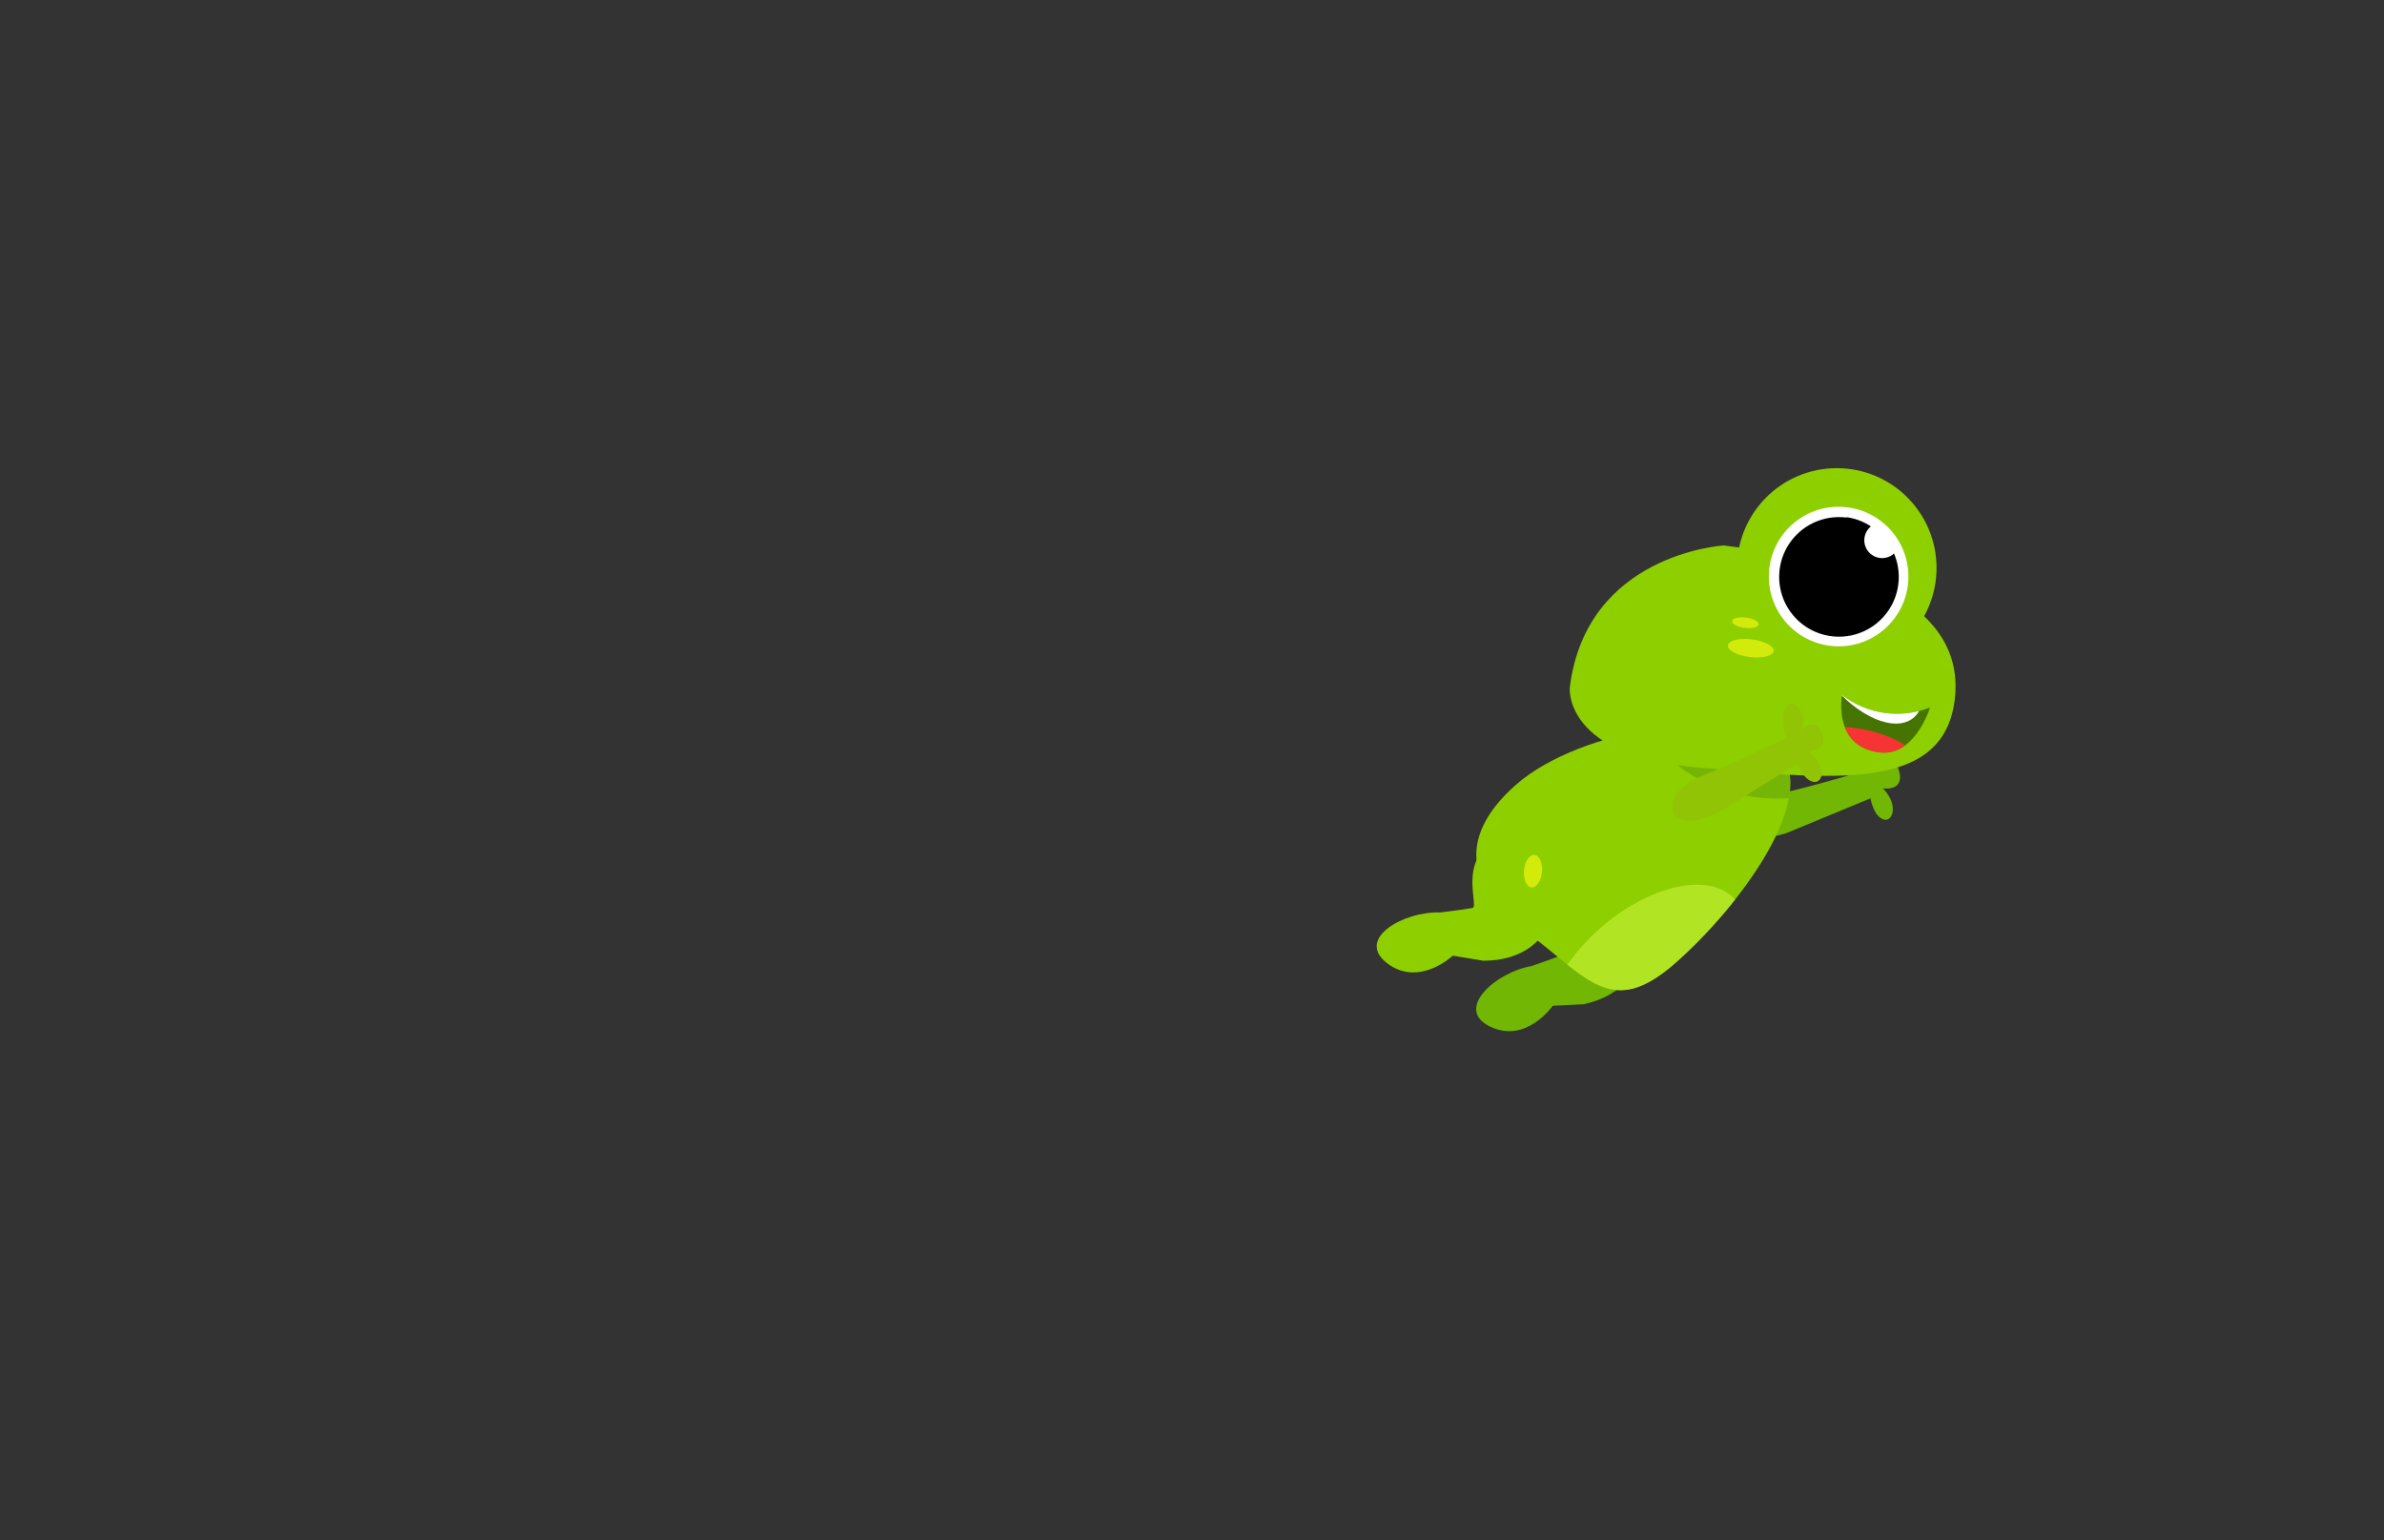 <svg id="Layer_6" data-name="Layer 6" xmlns="http://www.w3.org/2000/svg" xmlns:xlink="http://www.w3.org/1999/xlink" viewBox="0 0 260 168"><rect x="0" y="0" width="260" height="168" fill="#333333" stroke="none"/><defs><style>.cls-1{fill:none;}.cls-2{fill:#71b704;}.cls-3{fill:#8ecf00;}.cls-4{clip-path:url(#clip-path);}.cls-5{fill:#75b506;}.cls-6{fill:#b1e523;}.cls-7{fill:#fff;}.cls-8{fill:#d3eb0b;}.cls-9{fill:#457500;}.cls-10{clip-path:url(#clip-path-2);}.cls-11{fill:#f73434;}.cls-12{fill:#91c405;}</style><clipPath id="clip-path"><path class="cls-1" d="M194,81.85c4.55,5.16-4.28,17-11.27,23.16s-9.52,1.69-16.52-3.59c-5.49-4.13-7.88-9.65-.88-15.83S189.43,76.69,194,81.85Z"/></clipPath><clipPath id="clip-path-2"><path class="cls-1" d="M205,82.06c-5.19-.65-4.1-6.25-4.1-6.25a9.8,9.8,0,0,0,9.59,1.35S208.86,82.53,205,82.06Z"/></clipPath></defs><g id="Layer_6-2" data-name="Layer 6"><path class="cls-2" d="M171.93,96.24c-4.55,2.58-.85,7.59-1.55,7.9s-3.38,1.23-3.38,1.23c-3.81.65-8.45,4.67-4.5,6.59s6.85-2.27,6.85-2.27l3.37-.16c9-2,6.23-11.59,6.23-11.59C178.78,97.18,176.48,93.66,171.93,96.24Z"/><path class="cls-2" d="M189.81,90.07c-.24-1.87,1.56-3,4.61-3.61s8.82-2.38,8.82-2.38c-.43-2.14.63-4.55,1.74-3.22a2.19,2.19,0,0,1-.15,2.78s1.83-1.58,2.32.57-1.8,1.77-1.8,1.77c1.79,1.84,1.05,3.79,0,3.37S204,87.07,204,87.07l-8.87,3.67C193.76,91.33,190.05,91.94,189.81,90.07Z"/><path class="cls-3" d="M194,81.85c4.55,5.16-4.28,17-11.27,23.16s-9.52,1.69-16.52-3.59c-5.49-4.13-7.88-9.65-.88-15.83S189.43,76.69,194,81.85Z"/><g class="cls-4"><ellipse class="cls-5" cx="191.26" cy="79.22" rx="7.55" ry="12.01" transform="translate(68.42 245.85) rotate(-76.1)"/><ellipse class="cls-6" cx="179.35" cy="106.83" rx="13.17" ry="7.38" transform="translate(-25.78 145.58) rotate(-41.48)"/></g><path class="cls-3" d="M171.2,75C173,60.35,188,59.49,188,59.49c14.83,1.85,26.45,6.72,25.18,16.85S199.89,85,185,83.69C170.49,82.45,171.2,75,171.2,75Z"/><circle class="cls-3" cx="200.32" cy="61.94" r="10.88"/><circle class="cls-7" cx="200.52" cy="62.88" r="7.61"/><path d="M201.37,56.45a6.52,6.52,0,1,0,5.19,3.92,1.92,1.92,0,0,1-1.55.48,1.94,1.94,0,0,1-1.67-2.18,2,2,0,0,1,.7-1.26,6.37,6.37,0,0,0-2.67-1Z"/><ellipse class="cls-8" cx="190.94" cy="70.7" rx="0.97" ry="2.51" transform="translate(97.12 251.4) rotate(-82.88)"/><ellipse class="cls-8" cx="190.35" cy="67.92" rx="0.56" ry="1.46" transform="translate(99.36 248.38) rotate(-82.88)"/><path class="cls-9" d="M205,82.06c-5.19-.65-4.1-6.25-4.1-6.25a9.8,9.8,0,0,0,9.59,1.35S208.86,82.53,205,82.06Z"/><g class="cls-10"><ellipse class="cls-11" cx="201.62" cy="83.96" rx="4.62" ry="8.54" transform="translate(93.32 273.62) rotate(-82.88)"/><ellipse class="cls-7" cx="203.3" cy="71.66" rx="4.62" ry="8.54" transform="translate(-0.04 143.2) rotate(-38.8)"/></g><path class="cls-12" d="M182.49,88.57c-.51-1.8,1.1-3.17,4-4.31s8.31-3.79,8.31-3.79c-.81-2-.12-4.59,1.19-3.46a2.2,2.2,0,0,1,.31,2.77s1.55-1.83,2.38.17-1.49,2-1.49,2c2.09,1.52,1.68,3.54.57,3.32s-1.73-2-1.73-2l-8.15,5.07C186.66,89.14,183,90.37,182.49,88.57Z"/><path class="cls-3" d="M163.76,91.62c-5,1.56-2.41,7.24-3.16,7.4s-3.56.5-3.56.5c-3.86-.16-9.26,2.83-5.78,5.52s7.18-.81,7.18-.81l3.33.55c9.25,0,8.5-10,8.5-10C170.26,94,168.77,90.06,163.76,91.62Z"/><ellipse class="cls-8" cx="167.2" cy="95.01" rx="1.78" ry="0.98" transform="translate(57.58 253.03) rotate(-84.86)"/></g></svg>